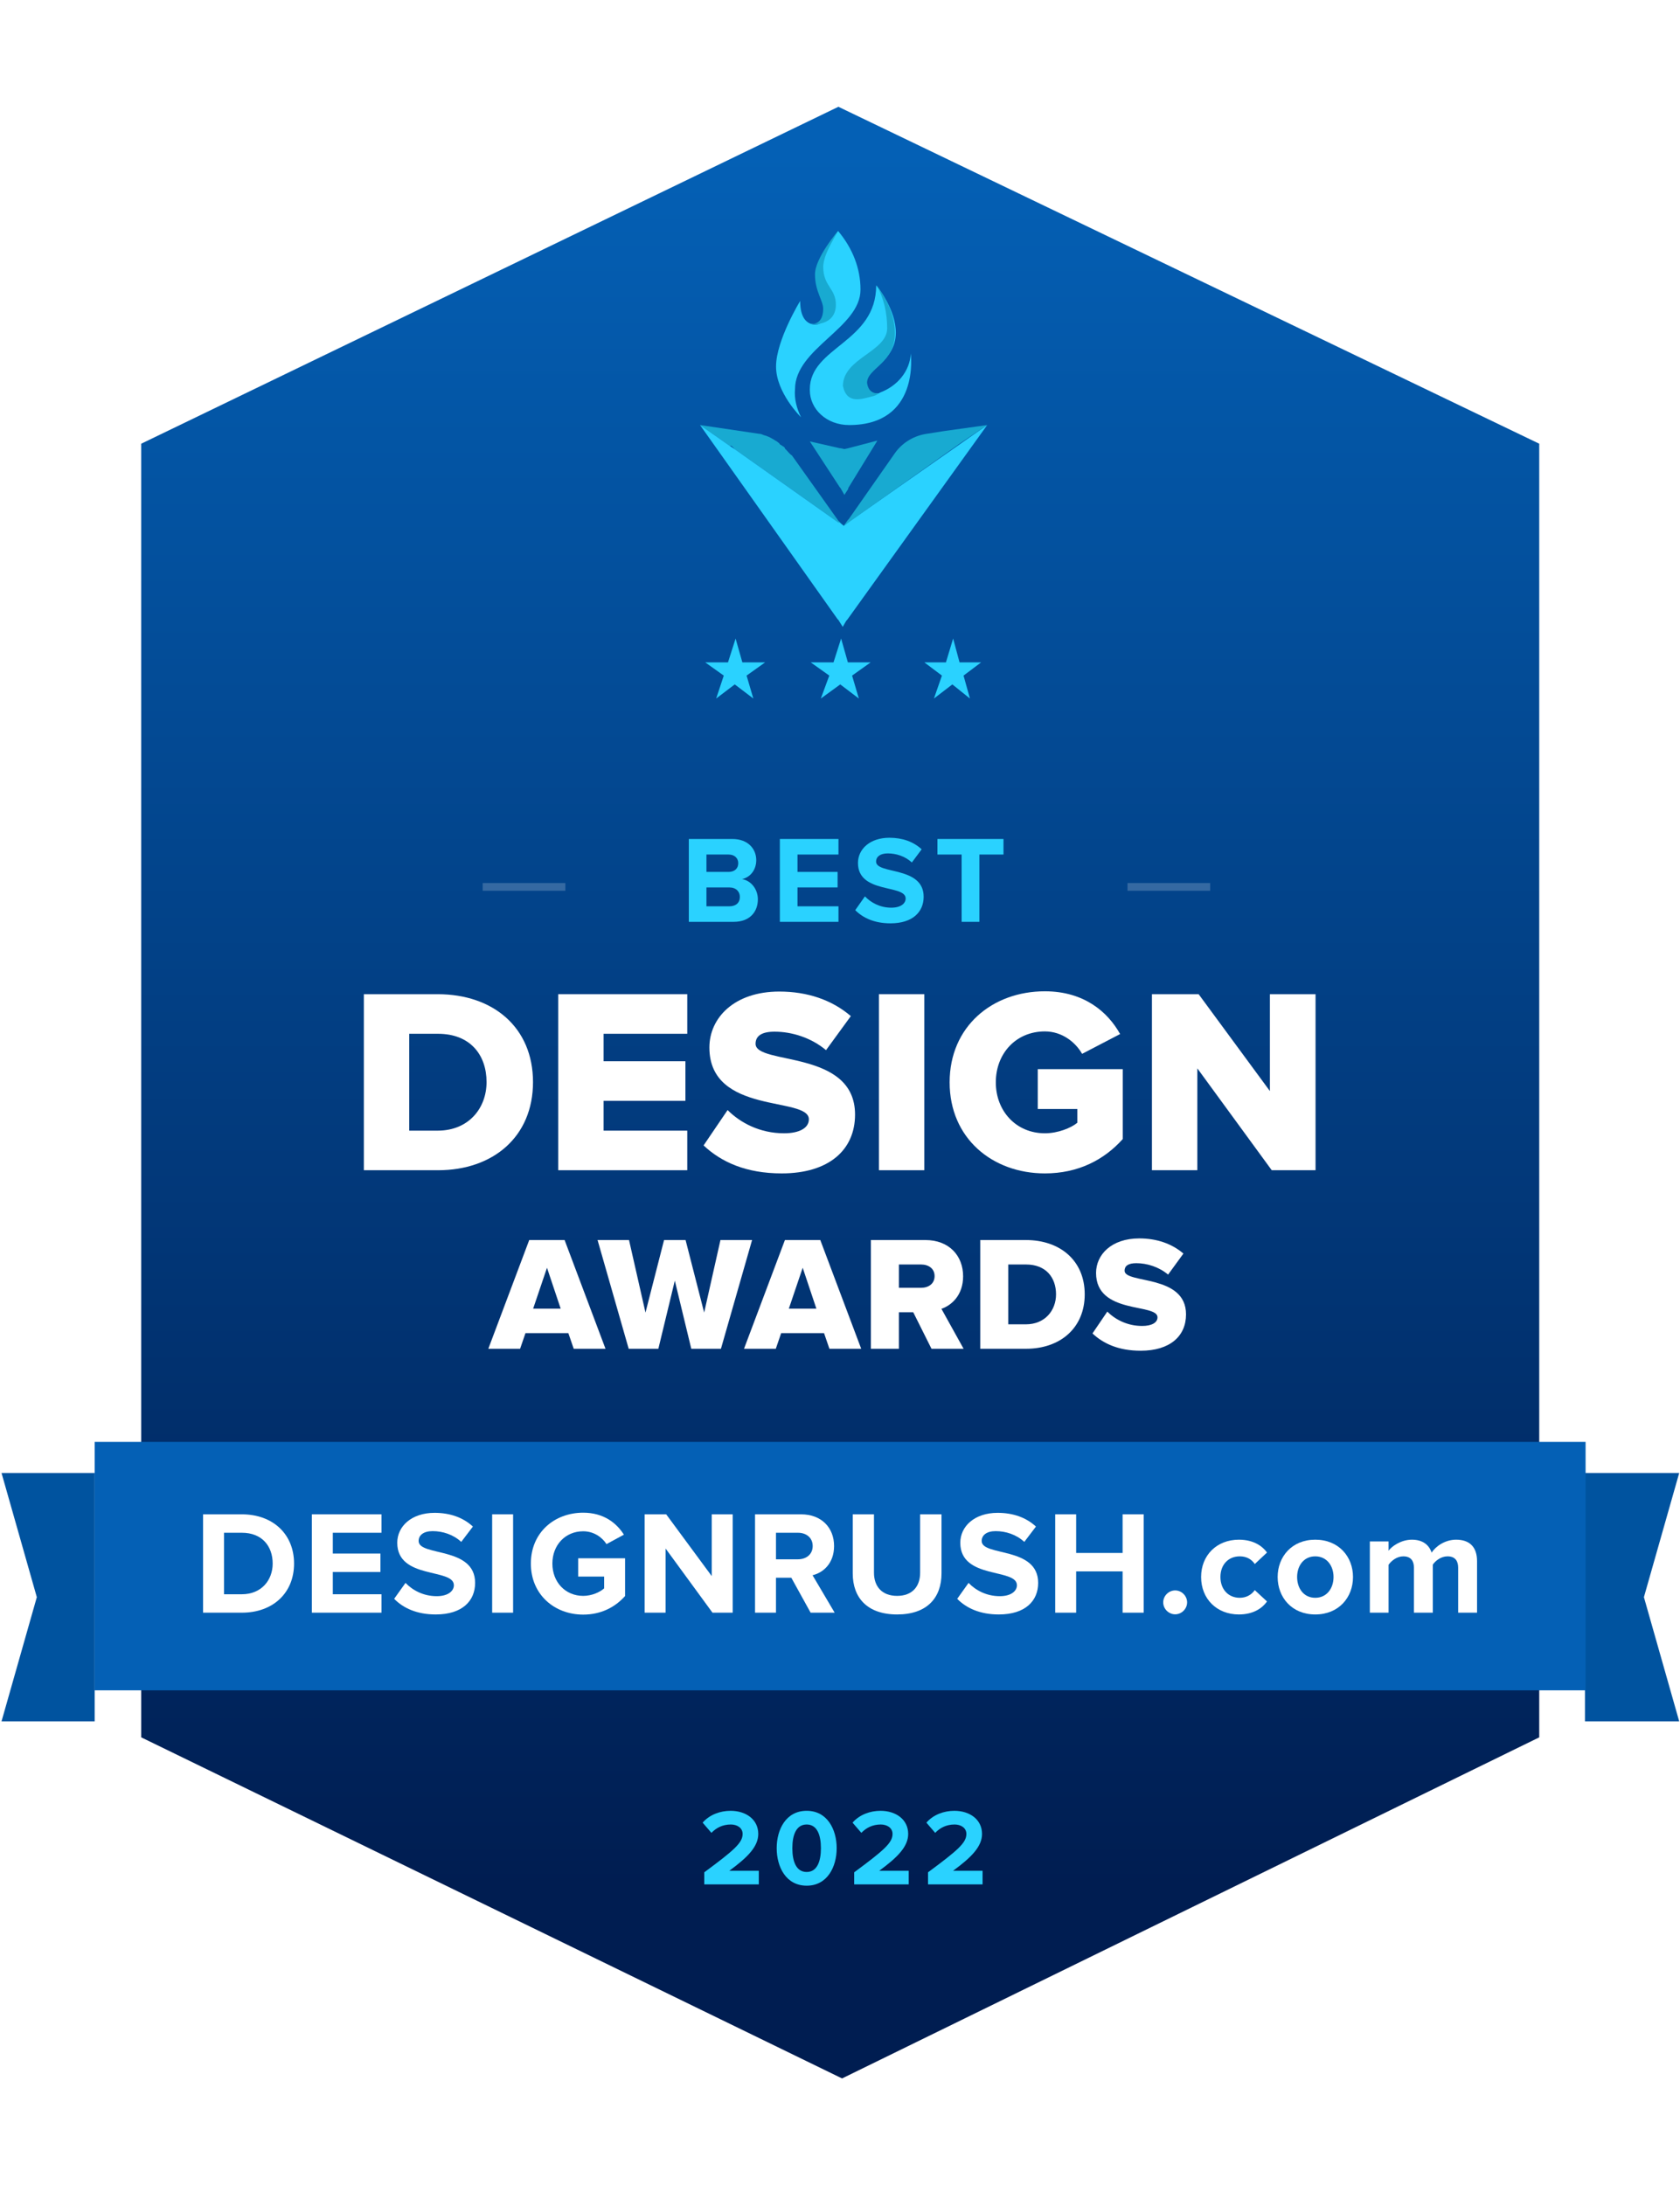 <?xml version="1.0" encoding="UTF-8"?>
<svg xmlns="http://www.w3.org/2000/svg" width="376" height="489" viewBox="0 0 376 489" fill="none">
  <path d="M21.652 329.615H0.34L8.24 357.407L0.34 385.2H21.468L21.652 354.792V329.615Z" fill="#00539F"></path>
  <path d="M354.696 329.615H375.824L367.924 357.407L375.824 385.2H354.695V354.792L354.696 329.615Z" fill="#00539F"></path>
  <g filter="url(#filter0_d_117_84)">
    <path d="M21.185 90.146L187.505 10L354.696 90.146V397.865L188.376 479L21.185 397.865V90.146Z" fill="white"></path>
  </g>
  <path d="M31.607 99.292L187.643 23.896L344.495 99.292V388.777L188.459 465.104L31.607 388.777V99.292Z" fill="url(#paint0_linear_117_84)"></path>
  <path d="M185.601 151.181L181.442 148.22H186.547L188.248 142.89L189.761 148.22H194.865L190.706 151.181L192.218 156.313L188.059 153.155L183.711 156.313L185.601 151.181Z" fill="#2AD2FF"></path>
  <path d="M210.814 151.181L206.874 148.22H211.709L213.321 142.89L214.754 148.22H219.589L215.649 151.181L217.082 156.313L213.142 153.155L209.023 156.313L210.814 151.181Z" fill="#2AD2FF"></path>
  <path d="M161.987 151.181L157.828 148.22H162.932L164.633 142.89L166.146 148.22H171.25L167.091 151.181L168.603 156.313L164.444 153.155L160.285 156.313L161.987 151.181Z" fill="#2AD2FF"></path>
  <path d="M188.809 117.696C188.613 117.696 188.613 117.502 188.809 117.696L187.829 117.112L187.633 116.918L164.512 100.565C164.512 100.565 164.316 100.565 164.316 100.371L163.924 99.981L163.728 99.787H163.336L156.674 95.115L169.802 97.061C170.39 97.061 170.586 97.256 171.174 97.451C171.37 97.451 171.762 97.645 171.762 97.645C172.35 97.84 172.545 98.035 172.937 98.229C173.329 98.424 173.525 98.619 173.917 98.813C174.113 99.008 174.505 99.203 174.505 99.397C174.701 99.592 174.897 99.592 175.093 99.787C175.485 99.981 175.681 100.176 175.681 100.371C176.268 100.955 176.66 101.539 177.248 101.928L187.633 116.528L187.829 116.723L188.809 117.696Z" fill="#18AAD1"></path>
  <path d="M188.613 140.278L187.633 138.72L187.437 138.526L156.674 95.115L163.336 99.787L164.512 100.565L187.633 116.918H187.829L188.613 117.502C188.613 117.502 188.809 117.502 188.809 117.696L189.789 116.918L220.944 95.115L189.593 138.72L189.397 138.915L188.613 140.278Z" fill="url(#paint1_linear_117_84)"></path>
  <path d="M188.981 110.748L188.121 109.228L187.95 109.038L181.248 98.779L187.95 100.299H188.121L188.981 100.489L189.84 100.299L196.37 98.589L189.84 109.228V109.418L188.981 110.748Z" fill="#18AAD1"></path>
  <path d="M220.944 95.115L211.265 96.466L207.587 97.045C204.683 97.431 201.973 98.975 200.231 101.484L189.971 116.152L189.777 116.345L188.809 117.696L189.971 116.538L190.164 116.345L188.809 117.696L214.943 99.168L220.944 95.115Z" fill="#18AAD1"></path>
  <path d="M192.589 64.802C192.589 73.414 177.93 77.915 177.93 87.115C177.737 89.267 178.315 91.42 179.28 93.378C179.28 93.378 173.686 87.897 173.686 82.026C173.686 76.154 179.087 67.347 179.087 67.347C179.087 71.261 180.63 72.435 182.173 72.631H182.366C184.102 72.631 185.066 71.261 185.066 69.304C185.066 67.347 182.945 65.389 182.945 61.475C182.945 57.756 187.574 51.689 187.574 51.689C190.853 55.603 192.589 60.105 192.589 64.802Z" fill="#2AD2FF"></path>
  <path d="M190.034 95.115C185.013 95.115 181.248 91.579 181.248 87.298V87.112C181.248 77.621 196.1 76.69 196.1 63.848C196.519 64.407 200.493 69.246 200.493 74.457C200.493 80.971 193.59 82.646 193.59 85.809C193.59 87.112 194.218 88.043 196.309 88.043C196.519 88.043 196.728 88.043 196.937 87.857C200.912 86.368 203.631 83.018 203.84 79.109C203.84 79.296 205.932 95.115 190.034 95.115Z" fill="#2AD2FF"></path>
  <path d="M196.578 88.045C196.941 87.93 196.053 88.488 195.599 88.601C192.915 89.272 189.559 90.615 188.656 86.385C188.656 80.114 198.558 78.742 198.558 73.451C198.558 70.119 197.838 66.788 196.217 63.848C196.578 64.436 200.297 69.02 200.297 74.507C200.297 81.366 194.057 82.362 194.057 85.693C194.237 87.065 194.957 88.045 196.578 88.045Z" fill="#18AAD1"></path>
  <path d="M187.072 68.169C187.072 73.016 181.735 72.629 181.401 72.435H181.902C183.403 72.435 184.237 71.077 184.237 69.139C184.237 67.2 182.402 65.261 182.402 61.383C182.402 57.699 187.546 51.689 187.546 51.689C186.212 54.209 184.404 56.924 184.237 59.638C184.237 64.097 187.072 64.485 187.072 68.169Z" fill="#18AAD1"></path>
  <path d="M98.029 261.87C110.373 261.87 119.291 254.37 119.291 242.145C119.291 229.919 110.373 222.478 97.97 222.478H81.434V261.87H98.029ZM97.97 253.011H91.592V231.337H98.029C105.234 231.337 108.896 236.061 108.896 242.145C108.896 247.991 104.88 253.011 97.97 253.011Z" fill="white"></path>
  <path d="M153.814 261.87V253.011H135.093V246.338H153.401V237.479H135.093V231.337H153.814V222.478H124.934V261.87H153.814Z" fill="white"></path>
  <path d="M174.95 262.579C185.521 262.579 191.368 257.323 191.368 249.409C191.368 234.762 169.103 238.424 169.103 233.581C169.103 231.868 170.402 230.864 173.355 230.864C177.253 230.864 181.564 232.223 184.872 234.998L190.423 227.38C186.23 223.777 180.738 221.887 174.418 221.887C164.319 221.887 158.768 227.793 158.768 234.408C158.768 249.586 181.033 245.275 181.033 250.472C181.033 252.421 178.907 253.602 175.481 253.602C170.048 253.602 165.677 251.24 162.843 248.405L157.468 256.319C161.425 260.039 166.977 262.579 174.95 262.579Z" fill="white"></path>
  <path d="M206.868 261.87V222.478H196.71V261.87H206.868Z" fill="white"></path>
  <path d="M233.858 262.579C241.299 262.579 247.087 259.567 251.28 254.901V239.251H232.263V248.169H241.122V251.24C239.705 252.421 236.752 253.602 233.858 253.602C227.42 253.602 222.873 248.641 222.873 242.204C222.873 235.707 227.42 230.805 233.858 230.805C237.697 230.805 240.709 233.227 242.185 235.825L250.69 231.396C247.973 226.494 242.658 221.828 233.858 221.828C222.105 221.828 212.537 229.683 212.537 242.204C212.537 254.724 222.105 262.579 233.858 262.579Z" fill="white"></path>
  <path d="M294.432 261.87V222.478H284.215V244.153L268.269 222.478H257.815V261.87H267.974V239.073L284.628 261.87H294.432Z" fill="white"></path>
  <path d="M135.518 301.822L126.362 277.491H118.446L109.29 301.822H116.403L117.607 298.32H127.201L128.404 301.822H135.518ZM125.486 292.849H119.321L122.422 283.693L125.486 292.849Z" fill="white"></path>
  <path d="M161.354 301.822L168.321 277.491H161.244L157.597 293.724L153.438 277.491H148.623L144.465 293.724L140.78 277.491H133.74L140.707 301.822H147.346L151.031 286.574L154.715 301.822H161.354Z" fill="white"></path>
  <path d="M192.745 301.822L183.589 277.491H175.673L166.517 301.822H173.631L174.834 298.32H184.428L185.632 301.822H192.745ZM182.714 292.849H176.549L179.649 283.693L182.714 292.849Z" fill="white"></path>
  <path d="M215.663 301.822L210.702 292.885C213 292.083 215.553 289.821 215.553 285.59C215.553 281.066 212.489 277.491 207.09 277.491H194.907V301.822H201.181V293.651H204.391L208.477 301.822H215.663ZM206.142 288.179H201.181V282.963H206.142C207.82 282.963 209.17 283.875 209.17 285.553C209.17 287.268 207.82 288.179 206.142 288.179Z" fill="white"></path>
  <path d="M229.639 301.822C237.262 301.822 242.771 297.189 242.771 289.639C242.771 282.088 237.262 277.491 229.602 277.491H219.388V301.822H229.639ZM229.602 296.35H225.662V282.963H229.639C234.089 282.963 236.35 285.881 236.35 289.639C236.35 293.25 233.87 296.35 229.602 296.35Z" fill="white"></path>
  <path d="M255.303 302.26C261.832 302.26 265.444 299.013 265.444 294.125C265.444 285.079 251.692 287.34 251.692 284.349C251.692 283.291 252.494 282.671 254.318 282.671C256.726 282.671 259.388 283.51 261.431 285.225L264.86 280.519C262.27 278.294 258.878 277.127 254.975 277.127C248.737 277.127 245.308 280.774 245.308 284.86C245.308 294.235 259.06 291.572 259.06 294.782C259.06 295.986 257.747 296.715 255.631 296.715C252.275 296.715 249.576 295.256 247.825 293.505L244.505 298.393C246.949 300.691 250.378 302.26 255.303 302.26Z" fill="white"></path>
  <path d="M169.829 421.678V418.638H163.214C167.421 415.574 169.707 413.166 169.707 410.394C169.707 407.16 166.959 405.214 163.506 405.214C161.245 405.214 158.837 406.041 157.256 407.865L159.226 410.151C160.32 409.008 161.731 408.278 163.579 408.278C164.917 408.278 166.206 408.983 166.206 410.394C166.206 412.388 164.26 414.066 157.621 418.978V421.678H169.829Z" fill="#2AD2FF"></path>
  <path d="M180.544 421.97C185.165 421.97 187.256 417.762 187.256 413.58C187.256 409.397 185.165 405.214 180.544 405.214C175.899 405.214 173.832 409.397 173.832 413.58C173.832 417.762 175.899 421.97 180.544 421.97ZM180.544 418.905C178.209 418.905 177.334 416.571 177.334 413.58C177.334 410.589 178.209 408.278 180.544 408.278C182.854 408.278 183.73 410.589 183.73 413.58C183.73 416.571 182.854 418.905 180.544 418.905Z" fill="#2AD2FF"></path>
  <path d="M203.382 421.678V418.638H196.767C200.974 415.574 203.26 413.166 203.26 410.394C203.26 407.16 200.512 405.214 197.059 405.214C194.797 405.214 192.39 406.041 190.809 407.865L192.779 410.151C193.873 409.008 195.284 408.278 197.132 408.278C198.47 408.278 199.758 408.983 199.758 410.394C199.758 412.388 197.813 414.066 191.174 418.978V421.678H203.382Z" fill="#2AD2FF"></path>
  <path d="M219.909 421.678V418.638H213.294C217.501 415.574 219.787 413.166 219.787 410.394C219.787 407.16 217.039 405.214 213.586 405.214C211.325 405.214 208.917 406.041 207.336 407.865L209.306 410.151C210.4 409.008 211.811 408.278 213.659 408.278C214.997 408.278 216.286 408.983 216.286 410.394C216.286 412.388 214.34 414.066 207.701 418.978V421.678H219.909Z" fill="#2AD2FF"></path>
  <path d="M354.869 322.667H21.185V378.252H354.869V322.667Z" fill="#0460B5"></path>
  <path d="M54.13 360.881C61.028 360.881 65.813 356.525 65.813 349.891C65.813 343.257 61.028 338.868 54.13 338.868H45.45V360.881H54.13ZM54.13 356.756H50.136V342.993H54.13C58.651 342.993 61.028 345.996 61.028 349.891C61.028 353.62 58.486 356.756 54.13 356.756Z" fill="white"></path>
  <path d="M85.377 360.881V356.756H74.486V351.772H85.146V347.647H74.486V342.993H85.377V338.868H69.799V360.881H85.377Z" fill="white"></path>
  <path d="M97.522 361.277C103.463 361.277 106.334 358.241 106.334 354.214C106.334 345.996 93.694 348.34 93.694 344.841C93.694 343.521 94.816 342.63 96.829 342.63C99.073 342.63 101.45 343.389 103.232 345.039L105.839 341.607C103.661 339.594 100.757 338.538 97.258 338.538C92.077 338.538 88.908 341.574 88.908 345.237C88.908 353.521 101.582 350.848 101.582 354.742C101.582 355.997 100.328 357.185 97.753 357.185C94.717 357.185 92.308 355.832 90.757 354.214L88.215 357.779C90.261 359.858 93.298 361.277 97.522 361.277Z" fill="white"></path>
  <path d="M114.836 360.881V338.868H110.15V360.881H114.836Z" fill="white"></path>
  <path d="M130.527 361.31C134.52 361.31 137.656 359.66 139.9 357.152V348.703H129.405V352.795H135.213V355.436C134.322 356.261 132.474 357.119 130.527 357.119C126.533 357.119 123.629 354.049 123.629 349.891C123.629 345.732 126.533 342.663 130.527 342.663C132.87 342.663 134.751 343.983 135.741 345.534L139.636 343.422C137.986 340.815 135.114 338.505 130.527 338.505C124.091 338.505 118.811 342.927 118.811 349.891C118.811 356.822 124.091 361.31 130.527 361.31Z" fill="white"></path>
  <path d="M163.984 360.881V338.868H159.297V352.696L149.099 338.868H144.28V360.881H148.967V346.525L159.462 360.881H163.984Z" fill="white"></path>
  <path d="M186.806 360.881L181.856 352.498C184.232 351.937 186.674 349.858 186.674 345.963C186.674 341.871 183.869 338.868 179.281 338.868H168.984V360.881H173.671V353.059H177.103L181.427 360.881H186.806ZM178.588 348.934H173.671V342.993H178.588C180.469 342.993 181.889 344.115 181.889 345.963C181.889 347.812 180.469 348.934 178.588 348.934Z" fill="white"></path>
  <path d="M200.786 361.277C207.486 361.277 210.72 357.548 210.72 352.069V338.868H205.934V351.937C205.934 355.006 204.185 357.119 200.786 357.119C197.386 357.119 195.604 355.006 195.604 351.937V338.868H190.852V352.102C190.852 357.515 194.086 361.277 200.786 361.277Z" fill="white"></path>
  <path d="M223.538 361.277C229.479 361.277 232.35 358.241 232.35 354.214C232.35 345.996 219.71 348.34 219.71 344.841C219.71 343.521 220.832 342.63 222.845 342.63C225.09 342.63 227.466 343.389 229.248 345.039L231.855 341.607C229.677 339.594 226.773 338.538 223.274 338.538C218.093 338.538 214.924 341.574 214.924 345.237C214.924 353.521 227.598 350.848 227.598 354.742C227.598 355.997 226.344 357.185 223.77 357.185C220.733 357.185 218.324 355.832 216.773 354.214L214.231 357.779C216.278 359.858 219.314 361.277 223.538 361.277Z" fill="white"></path>
  <path d="M255.968 360.881V338.868H251.249V347.515H240.853V338.868H236.166V360.881H240.853V351.64H251.249V360.881H255.968Z" fill="white"></path>
  <path d="M263.013 361.244C264.465 361.244 265.686 360.023 265.686 358.571C265.686 357.119 264.465 355.898 263.013 355.898C261.561 355.898 260.339 357.119 260.339 358.571C260.339 360.023 261.561 361.244 263.013 361.244Z" fill="white"></path>
  <path d="M277.269 361.277C280.536 361.277 282.516 359.858 283.572 358.373L280.833 355.832C280.074 356.888 278.919 357.548 277.467 357.548C274.925 357.548 273.143 355.667 273.143 352.894C273.143 350.122 274.925 348.274 277.467 348.274C278.919 348.274 280.074 348.868 280.833 349.99L283.572 347.416C282.516 345.963 280.536 344.544 277.269 344.544C272.351 344.544 268.82 348.01 268.82 352.894C268.82 357.812 272.351 361.277 277.269 361.277Z" fill="white"></path>
  <path d="M294.365 361.277C299.646 361.277 302.814 357.449 302.814 352.894C302.814 348.373 299.646 344.544 294.365 344.544C289.118 344.544 285.95 348.373 285.95 352.894C285.95 357.449 289.118 361.277 294.365 361.277ZM294.365 357.548C291.758 357.548 290.306 355.403 290.306 352.894C290.306 350.419 291.758 348.274 294.365 348.274C296.973 348.274 298.458 350.419 298.458 352.894C298.458 355.403 296.973 357.548 294.365 357.548Z" fill="white"></path>
  <path d="M330.578 360.881V349.363C330.578 346.095 328.829 344.544 325.891 344.544C323.449 344.544 321.337 345.996 320.413 347.449C319.819 345.633 318.333 344.544 315.99 344.544C313.548 344.544 311.436 346.062 310.776 347.02V344.94H306.584V360.881H310.776V350.155C311.403 349.264 312.624 348.274 314.076 348.274C315.792 348.274 316.452 349.33 316.452 350.815V360.881H320.677V350.122C321.271 349.264 322.492 348.274 323.977 348.274C325.693 348.274 326.353 349.33 326.353 350.815V360.881H330.578Z" fill="white"></path>
  <path opacity="0.2" fill-rule="evenodd" clip-rule="evenodd" d="M126.537 199.337H108.036V197.6H126.537V199.337Z" fill="white"></path>
  <path opacity="0.2" fill-rule="evenodd" clip-rule="evenodd" d="M270.844 199.337H252.343V197.6H270.844V199.337Z" fill="white"></path>
  <path d="M164.225 206.285C167.782 206.285 169.617 204.062 169.617 201.255C169.617 198.948 168.06 197.03 166.059 196.724C167.81 196.363 169.255 194.779 169.255 192.472C169.255 189.999 167.449 187.747 163.919 187.747H154.164V206.285H164.225ZM163.058 195.112H158.111V191.221H163.058C164.392 191.221 165.226 192.027 165.226 193.167C165.226 194.362 164.392 195.112 163.058 195.112ZM163.224 202.811H158.111V198.587H163.224C164.753 198.587 165.587 199.531 165.587 200.699C165.587 202.033 164.697 202.811 163.224 202.811Z" fill="#2AD2FF"></path>
  <path d="M187.657 206.285V202.811H178.485V198.587H187.462V195.112H178.485V191.221H187.657V187.747H174.538V206.285H187.657Z" fill="#2AD2FF"></path>
  <path d="M199.302 206.619C204.277 206.619 206.722 204.062 206.722 200.671C206.722 193.751 196.078 195.724 196.078 192.806C196.078 191.694 197.023 190.971 198.69 190.971C200.58 190.971 202.581 191.611 204.082 193L206.278 190.054C204.443 188.359 201.998 187.469 199.052 187.469C194.688 187.469 192.02 190.026 192.02 193.111C192.02 200.087 202.693 197.836 202.693 201.06C202.693 202.144 201.664 203.117 199.469 203.117C196.912 203.117 194.883 201.949 193.577 200.588L191.409 203.673C193.16 205.423 195.717 206.619 199.302 206.619Z" fill="#2AD2FF"></path>
  <path d="M219.199 206.285V191.221H224.591V187.747H209.805V191.221H215.225V206.285H219.199Z" fill="#2AD2FF"></path>
  <defs>
    <filter id="filter0_d_117_84" x="11.185" y="0" width="353.511" height="489" filterUnits="userSpaceOnUse" color-interpolation-filters="sRGB">
      <feFlood flood-opacity="0" result="BackgroundImageFix"></feFlood>
      <feColorMatrix in="SourceAlpha" type="matrix" values="0 0 0 0 0 0 0 0 0 0 0 0 0 0 0 0 0 0 127 0" result="hardAlpha"></feColorMatrix>
      <feOffset></feOffset>
      <feGaussianBlur stdDeviation="5"></feGaussianBlur>
      <feComposite in2="hardAlpha" operator="out"></feComposite>
      <feColorMatrix type="matrix" values="0 0 0 0 0 0 0 0 0 0 0 0 0 0 0 0 0 0 0.1 0"></feColorMatrix>
      <feBlend mode="normal" in2="BackgroundImageFix" result="effect1_dropShadow_117_84"></feBlend>
      <feBlend mode="normal" in="SourceGraphic" in2="effect1_dropShadow_117_84" result="shape"></feBlend>
    </filter>
    <linearGradient id="paint0_linear_117_84" x1="188.051" y1="34.618" x2="188.051" y2="422.216" gradientUnits="userSpaceOnUse">
      <stop stop-color="#0460B5"></stop>
      <stop offset="1" stop-color="#001D51"></stop>
    </linearGradient>
    <linearGradient id="paint1_linear_117_84" x1="188.809" y1="140.411" x2="188.809" y2="116.517" gradientUnits="userSpaceOnUse">
      <stop offset="1" stop-color="#2AD2FF"></stop>
    </linearGradient>
  </defs>
</svg>
